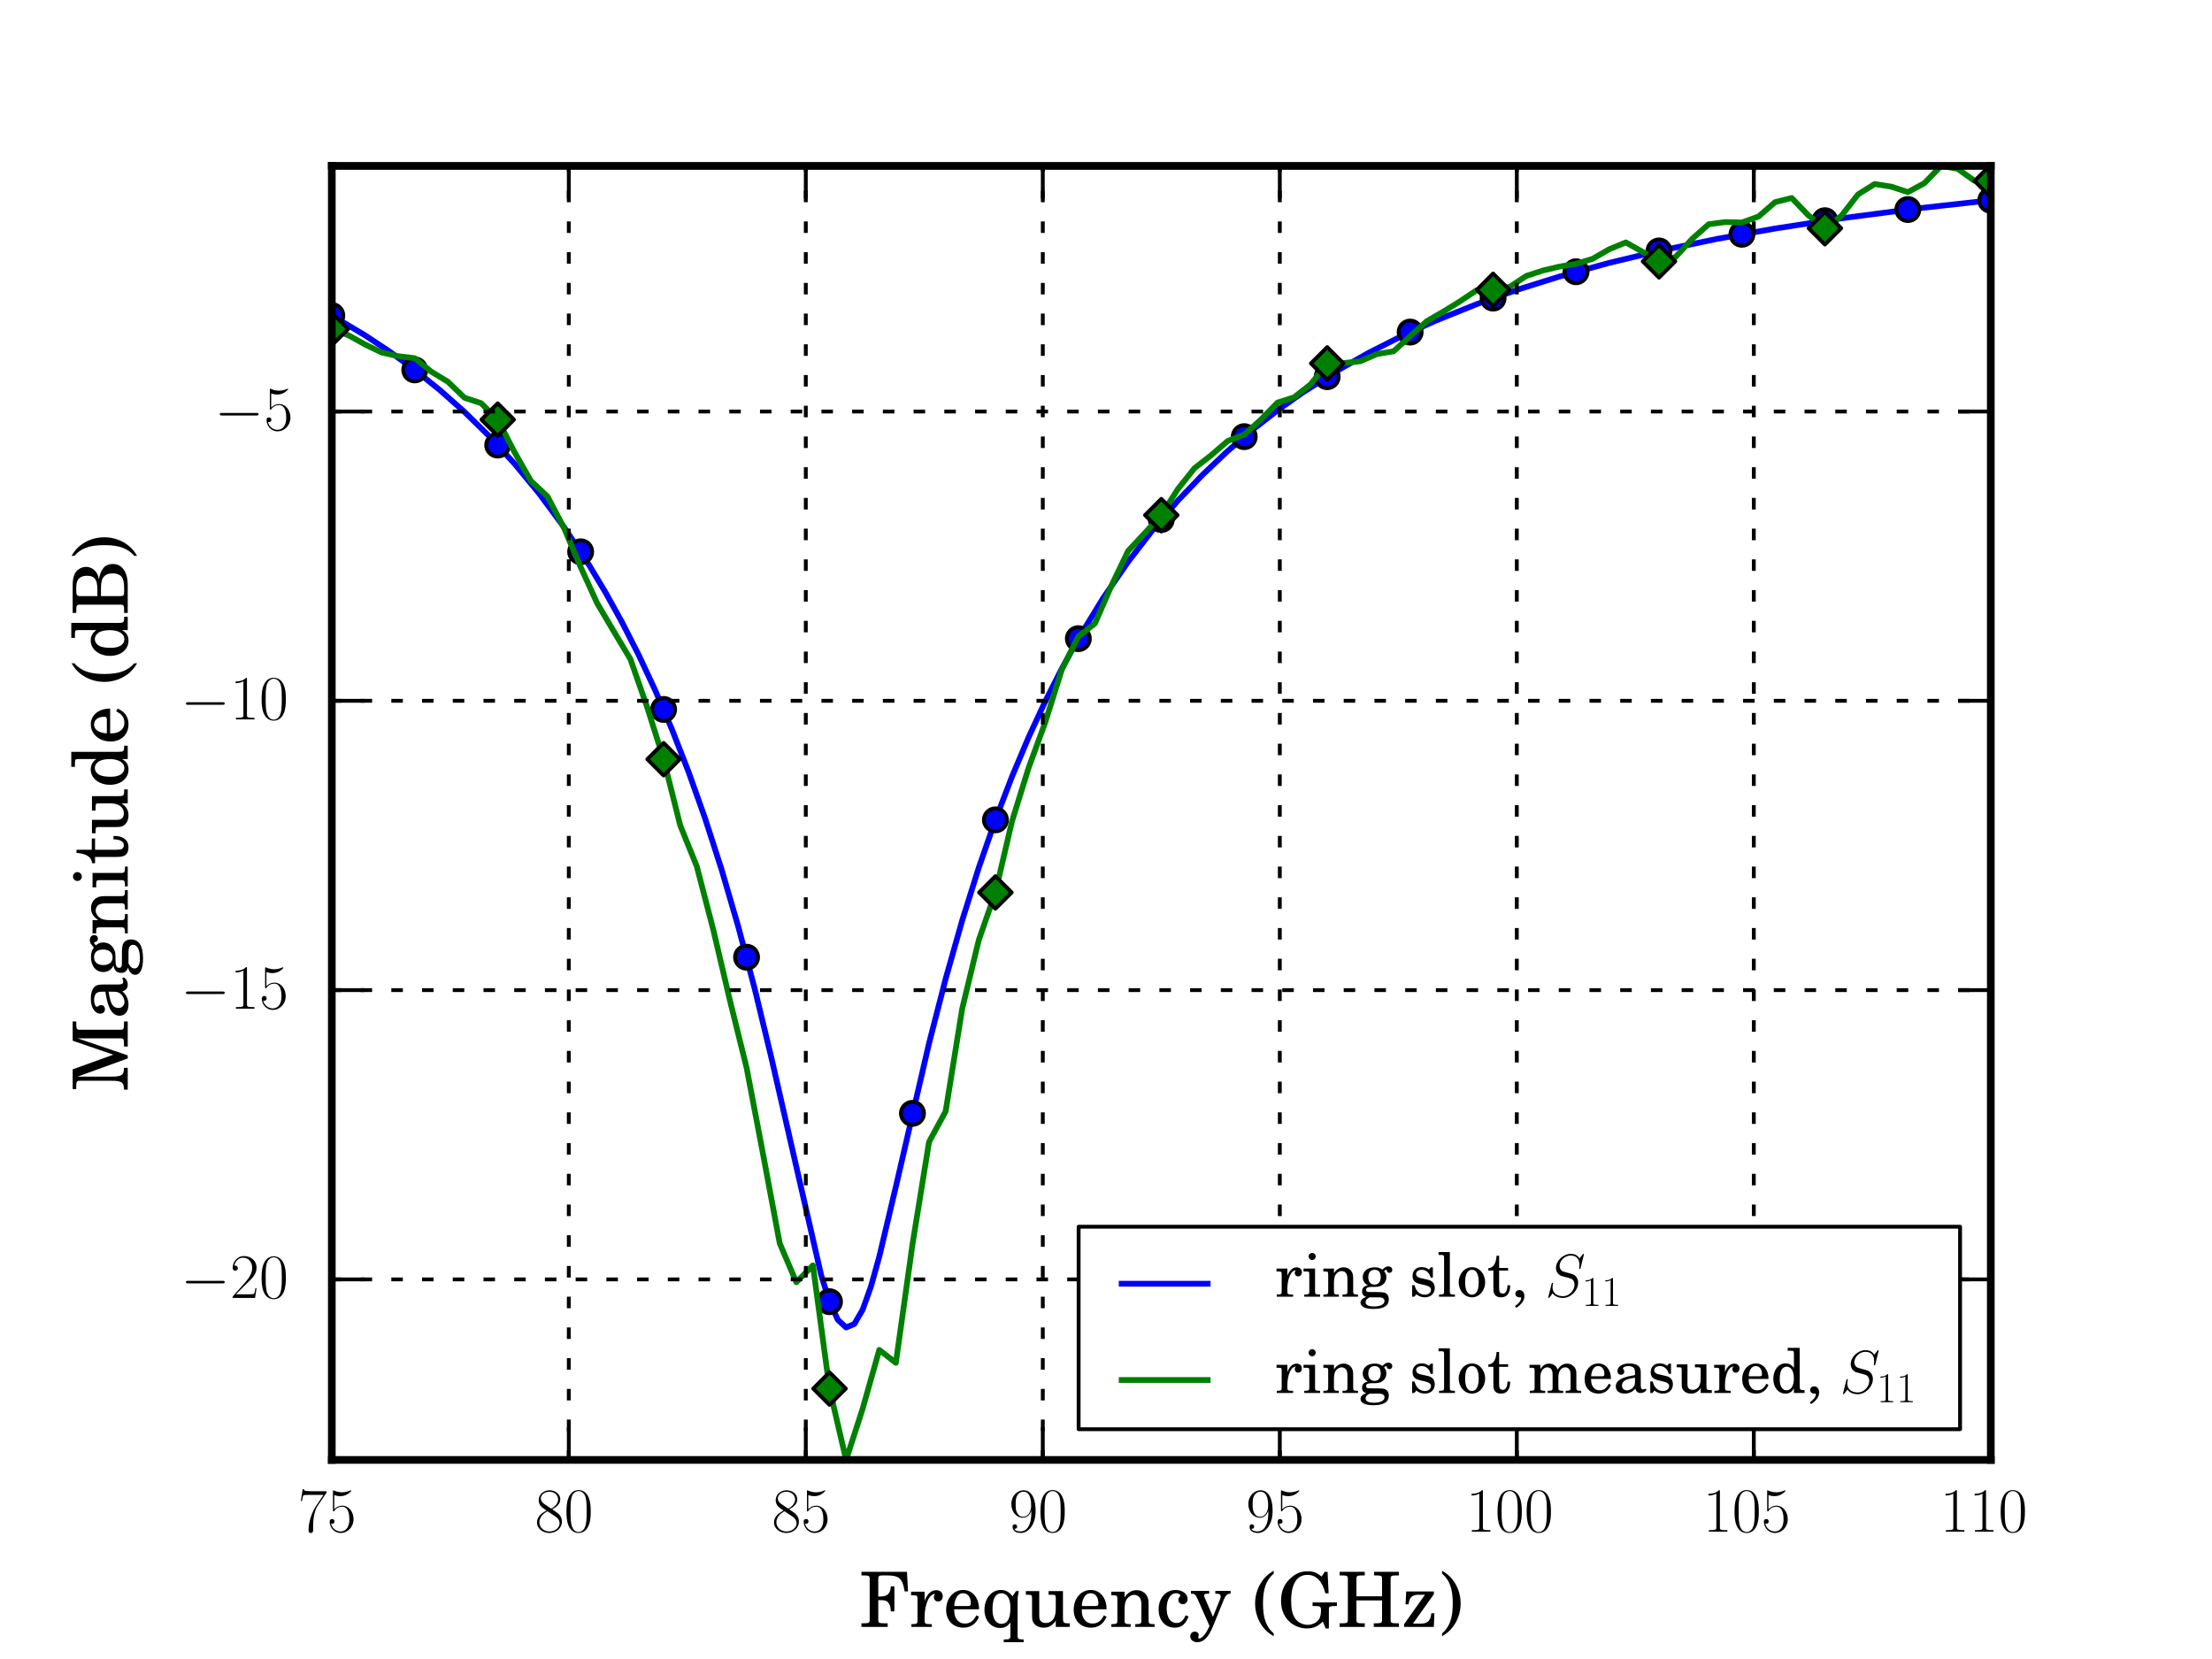<?xml version="1.0" encoding="utf-8" standalone="no"?>
<!DOCTYPE svg PUBLIC "-//W3C//DTD SVG 1.1//EN"
  "http://www.w3.org/Graphics/SVG/1.1/DTD/svg11.dtd">
<!-- Created with matplotlib (http://matplotlib.sourceforge.net/) -->
<svg height="216pt" version="1.1" viewBox="0 0 288 216" width="288pt" xmlns="http://www.w3.org/2000/svg" xmlns:xlink="http://www.w3.org/1999/xlink">
 <defs>
  <style type="text/css">
*{stroke-linecap:square;stroke-linejoin:round;}
  </style>
 </defs>
 <g id="figure_1">
  <g id="patch_1">
   <path d="
M0 216
L288 216
L288 0
L0 0
z
" style="fill:#ffffff;"/>
  </g>
  <g id="axes_1">
   <g id="patch_2">
    <path d="
M43.2 190.08
L259.2 190.08
L259.2 21.6
L43.2 21.6
z
" style="fill:#ffffff;"/>
   </g>
   <g id="line2d_1">
    <path clip-path="url(#p9bda3578ae)" d="
M43.2 41.081
L47.52 43.651
L50.76 45.798
L54 48.16
L57.24 50.762
L60.48 53.634
L63.72 56.813
L66.96 60.339
L70.2 64.261
L73.44 68.638
L76.68 73.539
L78.84 77.14
L81 81.043
L83.16 85.283
L85.32 89.901
L87.48 94.946
L89.64 100.474
L91.8 106.55
L93.96 113.248
L96.12 120.644
L98.28 128.807
L100.44 137.756
L106.92 166.046
L108 169.479
L109.08 171.829
L110.16 172.834
L111.24 172.372
L112.32 170.514
L113.4 167.491
L114.48 163.618
L116.64 154.505
L120.96 135.835
L123.12 127.443
L125.28 119.831
L127.44 112.957
L129.6 106.744
L131.76 101.115
L133.92 96
L136.08 91.336
L138.24 87.068
L140.4 83.152
L143.64 77.852
L146.88 73.145
L150.12 68.945
L153.36 65.179
L156.6 61.79
L159.84 58.729
L163.08 55.956
L166.32 53.436
L169.56 51.141
L173.88 48.386
L178.2 45.935
L182.52 43.746
L186.84 41.785
L192.24 39.609
L197.64 37.695
L203.04 36.004
L209.52 34.224
L216 32.673
L223.56 31.104
L231.12 29.752
L239.76 28.422
L249.48 27.152
L259.2 26.075
L259.2 26.075" style="fill:none;stroke:#0000ff;stroke-width:0.75;"/>
    <defs>
     <path d="
M0 1.5
C0.398 1.5 0.779 1.342 1.061 1.061
C1.342 0.779 1.5 0.398 1.5 0
C1.5 -0.398 1.342 -0.779 1.061 -1.061
C0.779 -1.342 0.398 -1.5 0 -1.5
C-0.398 -1.5 -0.779 -1.342 -1.061 -1.061
C-1.342 -0.779 -1.5 -0.398 -1.5 0
C-1.5 0.398 -1.342 0.779 -1.061 1.061
C-0.779 1.342 -0.398 1.5 0 1.5
z
" id="m68c7a4e686" style="stroke:#000000;stroke-linecap:butt;stroke-width:0.5;"/>
    </defs>
    <g clip-path="url(#p9bda3578ae)">
     <use style="fill:#0000ff;stroke:#000000;stroke-linecap:butt;stroke-width:0.5;" x="43.2" xlink:href="#m68c7a4e686" y="41.082"/>
     <use style="fill:#0000ff;stroke:#000000;stroke-linecap:butt;stroke-width:0.5;" x="54.0" xlink:href="#m68c7a4e686" y="48.16"/>
     <use style="fill:#0000ff;stroke:#000000;stroke-linecap:butt;stroke-width:0.5;" x="64.8" xlink:href="#m68c7a4e686" y="57.947"/>
     <use style="fill:#0000ff;stroke:#000000;stroke-linecap:butt;stroke-width:0.5;" x="75.6" xlink:href="#m68c7a4e686" y="71.842"/>
     <use style="fill:#0000ff;stroke:#000000;stroke-linecap:butt;stroke-width:0.5;" x="86.4" xlink:href="#m68c7a4e686" y="92.367"/>
     <use style="fill:#0000ff;stroke:#000000;stroke-linecap:butt;stroke-width:0.5;" x="97.2" xlink:href="#m68c7a4e686" y="124.627"/>
     <use style="fill:#0000ff;stroke:#000000;stroke-linecap:butt;stroke-width:0.5;" x="108.0" xlink:href="#m68c7a4e686" y="169.479"/>
     <use style="fill:#0000ff;stroke:#000000;stroke-linecap:butt;stroke-width:0.5;" x="118.8" xlink:href="#m68c7a4e686" y="144.957"/>
     <use style="fill:#0000ff;stroke:#000000;stroke-linecap:butt;stroke-width:0.5;" x="129.6" xlink:href="#m68c7a4e686" y="106.744"/>
     <use style="fill:#0000ff;stroke:#000000;stroke-linecap:butt;stroke-width:0.5;" x="140.4" xlink:href="#m68c7a4e686" y="83.152"/>
     <use style="fill:#0000ff;stroke:#000000;stroke-linecap:butt;stroke-width:0.5;" x="151.2" xlink:href="#m68c7a4e686" y="67.644"/>
     <use style="fill:#0000ff;stroke:#000000;stroke-linecap:butt;stroke-width:0.5;" x="162.0" xlink:href="#m68c7a4e686" y="56.851"/>
     <use style="fill:#0000ff;stroke:#000000;stroke-linecap:butt;stroke-width:0.5;" x="172.8" xlink:href="#m68c7a4e686" y="49.044"/>
     <use style="fill:#0000ff;stroke:#000000;stroke-linecap:butt;stroke-width:0.5;" x="183.6" xlink:href="#m68c7a4e686" y="43.236"/>
     <use style="fill:#0000ff;stroke:#000000;stroke-linecap:butt;stroke-width:0.5;" x="194.4" xlink:href="#m68c7a4e686" y="38.814"/>
     <use style="fill:#0000ff;stroke:#000000;stroke-linecap:butt;stroke-width:0.5;" x="205.2" xlink:href="#m68c7a4e686" y="35.382"/>
     <use style="fill:#0000ff;stroke:#000000;stroke-linecap:butt;stroke-width:0.5;" x="216.0" xlink:href="#m68c7a4e686" y="32.673"/>
     <use style="fill:#0000ff;stroke:#000000;stroke-linecap:butt;stroke-width:0.5;" x="226.8" xlink:href="#m68c7a4e686" y="30.501"/>
     <use style="fill:#0000ff;stroke:#000000;stroke-linecap:butt;stroke-width:0.5;" x="237.6" xlink:href="#m68c7a4e686" y="28.735"/>
     <use style="fill:#0000ff;stroke:#000000;stroke-linecap:butt;stroke-width:0.5;" x="248.4" xlink:href="#m68c7a4e686" y="27.283"/>
     <use style="fill:#0000ff;stroke:#000000;stroke-linecap:butt;stroke-width:0.5;" x="259.2" xlink:href="#m68c7a4e686" y="26.075"/>
    </g>
   </g>
   <g id="line2d_2">
    <path clip-path="url(#p9bda3578ae)" d="
M43.2 42.838
L45.36 43.648
L47.52 44.845
L49.68 45.892
L51.84 46.373
L54 46.636
L56.16 48.397
L58.32 49.705
L60.48 51.785
L62.64 52.495
L64.8 54.633
L66.96 58.815
L69.12 62.612
L71.28 64.639
L73.44 68.749
L75.6 73.832
L77.76 78.559
L79.92 82.215
L82.08 85.824
L84.24 92.012
L86.4 98.847
L88.56 107.454
L90.72 112.795
L92.88 121.097
L95.04 130.28
L97.2 138.993
L99.36 150.333
L101.52 161.886
L103.68 166.947
L105.84 164.752
L108 180.791
L110.16 190.08
L112.32 183.399
L114.48 175.754
L116.64 177.44
L118.8 162.046
L120.96 148.678
L123.12 144.699
L125.28 131.32
L127.44 122.384
L129.6 116.196
L131.76 106.935
L133.92 99.988
L136.08 94.072
L138.24 87.205
L140.4 82.867
L142.56 81.179
L144.72 76.224
L146.88 71.731
L149.04 69.421
L151.2 67.07
L153.36 63.671
L155.52 60.961
L157.68 59.285
L159.84 57.419
L162 56.584
L164.16 54.64
L166.32 52.422
L168.48 51.732
L170.64 50.042
L172.8 47.313
L174.96 47.269
L177.12 47.031
L179.28 46.097
L181.44 45.738
L183.6 43.784
L185.76 41.821
L187.92 40.57
L190.08 39.238
L192.24 37.798
L194.4 37.735
L196.56 37.348
L198.72 35.928
L200.88 35.221
L203.04 34.712
L205.2 34.35
L207.36 33.698
L209.52 32.449
L211.68 31.564
L213.84 32.778
L216 34.033
L218.16 33.456
L220.32 31.097
L222.48 29.191
L224.64 28.913
L226.8 28.968
L228.96 28.19
L231.12 26.314
L233.28 25.782
L235.44 28.029
L237.6 29.719
L239.76 28.088
L241.92 25.305
L244.08 23.959
L246.24 24.3
L248.4 25.014
L250.56 23.847
L252.72 21.6
L254.88 21.975
L257.04 23.519
L259.2 23.564" style="fill:none;stroke:#008000;stroke-width:0.75;"/>
    <defs>
     <path d="
M-1.66533e-16 2.121
L2.121 0
L2.77556e-16 -2.121
L-2.121 -4.44089e-16
z
" id="m75e32c92b3" style="stroke:#000000;stroke-linecap:butt;stroke-linejoin:miter;stroke-width:0.5;"/>
    </defs>
    <g clip-path="url(#p9bda3578ae)">
     <use style="fill:#008000;stroke:#000000;stroke-linecap:butt;stroke-linejoin:miter;stroke-width:0.5;" x="43.2" xlink:href="#m75e32c92b3" y="42.838"/>
     <use style="fill:#008000;stroke:#000000;stroke-linecap:butt;stroke-linejoin:miter;stroke-width:0.5;" x="64.8" xlink:href="#m75e32c92b3" y="54.633"/>
     <use style="fill:#008000;stroke:#000000;stroke-linecap:butt;stroke-linejoin:miter;stroke-width:0.5;" x="86.4" xlink:href="#m75e32c92b3" y="98.847"/>
     <use style="fill:#008000;stroke:#000000;stroke-linecap:butt;stroke-linejoin:miter;stroke-width:0.5;" x="108" xlink:href="#m75e32c92b3" y="180.791"/>
     <use style="fill:#008000;stroke:#000000;stroke-linecap:butt;stroke-linejoin:miter;stroke-width:0.5;" x="129.6" xlink:href="#m75e32c92b3" y="116.196"/>
     <use style="fill:#008000;stroke:#000000;stroke-linecap:butt;stroke-linejoin:miter;stroke-width:0.5;" x="151.2" xlink:href="#m75e32c92b3" y="67.07"/>
     <use style="fill:#008000;stroke:#000000;stroke-linecap:butt;stroke-linejoin:miter;stroke-width:0.5;" x="172.8" xlink:href="#m75e32c92b3" y="47.313"/>
     <use style="fill:#008000;stroke:#000000;stroke-linecap:butt;stroke-linejoin:miter;stroke-width:0.5;" x="194.4" xlink:href="#m75e32c92b3" y="37.735"/>
     <use style="fill:#008000;stroke:#000000;stroke-linecap:butt;stroke-linejoin:miter;stroke-width:0.5;" x="216" xlink:href="#m75e32c92b3" y="34.033"/>
     <use style="fill:#008000;stroke:#000000;stroke-linecap:butt;stroke-linejoin:miter;stroke-width:0.5;" x="237.6" xlink:href="#m75e32c92b3" y="29.719"/>
     <use style="fill:#008000;stroke:#000000;stroke-linecap:butt;stroke-linejoin:miter;stroke-width:0.5;" x="259.2" xlink:href="#m75e32c92b3" y="23.564"/>
    </g>
   </g>
   <g id="matplotlib.axis_1">
    <g id="xtick_1">
     <g id="line2d_3">
      <path clip-path="url(#p9bda3578ae)" d="
M43.2 190.08
L43.2 21.6" style="fill:none;stroke:#000000;stroke-dasharray:1,3;stroke-dashoffset:0.0;stroke-linecap:butt;stroke-width:0.5;"/>
     </g>
     <g id="line2d_4">
      <defs>
       <path d="
M0 0
L0 -4" id="m0012dd4eef" style="stroke:#000000;stroke-linecap:butt;stroke-width:0.5;"/>
      </defs>
      <g>
       <use style="stroke:#000000;stroke-linecap:butt;stroke-width:0.5;" x="43.2" xlink:href="#m0012dd4eef" y="190.08"/>
      </g>
     </g>
     <g id="line2d_5">
      <defs>
       <path d="
M0 0
L0 4" id="m476344969c" style="stroke:#000000;stroke-linecap:butt;stroke-width:0.5;"/>
      </defs>
      <g>
       <use style="stroke:#000000;stroke-linecap:butt;stroke-width:0.5;" x="43.2" xlink:href="#m476344969c" y="21.6"/>
      </g>
     </g>
     <g id="text_1">
      <!-- $75$ -->
      <defs>
       <path d="
M11.406 57.688
C12.406 57.281 16.5 56 20.703 56
C30 56 35.094 61.016 38 63.922
C38 64.734 38 65.25 37.406 65.25
C37.297 65.25 37.094 65.25 36.297 64.828
C32.797 63.312 28.703 62.078 23.703 62.078
C20.703 62.078 16.203 62.5 11.297 64.734
C10.203 65.25 10 65.25 9.906 65.25
C9.406 65.25 9.297 65.141 9.297 63.156
L9.297 34.281
C9.297 32.5 9.297 32 10.297 32
C10.797 32 11 32.203 11.5 32.906
C14.703 37.484 19.094 39.406 24.094 39.406
C27.594 39.406 35.094 37.219 35.094 20.141
C35.094 16.953 35.094 11.172 32.094 6.578
C29.594 2.484 25.703 0.391 21.406 0.391
C14.797 0.391 8.094 5 6.297 12.719
C6.703 12.609 7.5 12.422 7.906 12.422
C9.203 12.422 11.703 13.125 11.703 16.219
C11.703 18.906 9.797 20 7.906 20
C5.594 20 4.094 18.594 4.094 15.797
C4.094 7.094 11 -2 21.594 -2
C31.906 -2 41.703 6.875 41.703 19.75
C41.703 31.719 33.906 41 24.203 41
C19.094 41 14.797 39.094 11.406 35.453
z
" id="CMR17-53"/>
       <path d="
M45.094 61.578
L45.094 63.766
L21.594 63.766
C9.906 63.766 9.703 65.078 9.297 67
L7.5 67
L4.594 48.344
L6.406 48.344
C6.703 50.234 7.406 55.312 8.594 57.203
C9.203 58 16.594 58 18.297 58
L40.297 58
L29.203 41.578
C21.797 30.531 16.703 15.609 16.703 2.578
C16.703 1.391 16.703 -2 20.297 -2
C23.906 -2 23.906 1.391 23.906 2.672
L23.906 7.266
C23.906 23.562 26.703 34.312 31.297 41.188
z
" id="CMR17-55"/>
      </defs>
      <g transform="translate(38.791 199.428)scale(0.083 -0.083)">
       <use transform="scale(0.996)" xlink:href="#CMR17-55"/>
       <use transform="translate(45.69 0.0)scale(0.996)" xlink:href="#CMR17-53"/>
      </g>
     </g>
    </g>
    <g id="xtick_2">
     <g id="line2d_6">
      <path clip-path="url(#p9bda3578ae)" d="
M74.057 190.08
L74.057 21.6" style="fill:none;stroke:#000000;stroke-dasharray:1,3;stroke-dashoffset:0.0;stroke-linecap:butt;stroke-width:0.5;"/>
     </g>
     <g id="line2d_7">
      <g>
       <use style="stroke:#000000;stroke-linecap:butt;stroke-width:0.5;" x="74.057" xlink:href="#m0012dd4eef" y="190.08"/>
      </g>
     </g>
     <g id="line2d_8">
      <g>
       <use style="stroke:#000000;stroke-linecap:butt;stroke-width:0.5;" x="74.057" xlink:href="#m476344969c" y="21.6"/>
      </g>
     </g>
     <g id="text_2">
      <!-- $80$ -->
      <defs>
       <path d="
M42 31.641
C42 37.75 41.906 48.125 37.703 56.109
C34 63.109 28.094 65.594 22.906 65.594
C18.094 65.594 12 63.406 8.203 56.203
C4.203 48.719 3.797 39.438 3.797 31.641
C3.797 25.953 3.906 17.281 7 9.672
C11.297 -0.609 19 -2 22.906 -2
C27.5 -2 34.5 -0.109 38.594 9.375
C41.594 16.281 42 24.359 42 31.641
M22.906 -0.406
C16.5 -0.406 12.703 5.078 11.297 12.688
C10.203 18.562 10.203 27.156 10.203 32.75
C10.203 40.438 10.203 46.828 11.5 52.922
C13.406 61.391 19 64 22.906 64
C27 64 32.297 61.297 34.203 53.125
C35.5 47.438 35.594 40.734 35.594 32.75
C35.594 26.25 35.594 18.266 34.406 12.375
C32.297 1.484 26.406 -0.406 22.906 -0.406" id="CMR17-48"/>
       <path d="
M27.203 35.375
C33.5 38.562 39.906 43.328 39.906 50.984
C39.906 60.031 31.094 65.297 23 65.297
C13.906 65.297 5.906 58.734 5.906 49.688
C5.906 47.203 6.5 42.922 10.406 39.141
C11.406 38.156 15.594 35.172 18.297 33.281
C13.797 30.984 3.297 25.531 3.297 14.594
C3.297 4.359 13.094 -2 22.797 -2
C33.5 -2 42.5 5.656 42.5 15.797
C42.5 24.844 36.406 29.031 32.406 31.703
z

M14.094 44.125
C13.297 44.625 9.297 47.703 9.297 52.375
C9.297 58.438 15.594 63 22.797 63
C30.703 63 36.5 57.453 36.5 50.984
C36.5 41.734 26.094 36.469 25.594 36.469
C25.5 36.469 25.406 36.469 24.594 37.078
z

M32.5 23.734
C34 22.641 38.797 19.375 38.797 13.297
C38.797 5.953 31.406 0.391 23 0.391
C13.906 0.391 7 6.844 7 14.688
C7 22.547 13.094 29.094 20 32.188
z
" id="CMR17-56"/>
      </defs>
      <g transform="translate(69.648 199.428)scale(0.083 -0.083)">
       <use transform="scale(0.996)" xlink:href="#CMR17-56"/>
       <use transform="translate(45.69 0.0)scale(0.996)" xlink:href="#CMR17-48"/>
      </g>
     </g>
    </g>
    <g id="xtick_3">
     <g id="line2d_9">
      <path clip-path="url(#p9bda3578ae)" d="
M104.914 190.08
L104.914 21.6" style="fill:none;stroke:#000000;stroke-dasharray:1,3;stroke-dashoffset:0.0;stroke-linecap:butt;stroke-width:0.5;"/>
     </g>
     <g id="line2d_10">
      <g>
       <use style="stroke:#000000;stroke-linecap:butt;stroke-width:0.5;" x="104.914" xlink:href="#m0012dd4eef" y="190.08"/>
      </g>
     </g>
     <g id="line2d_11">
      <g>
       <use style="stroke:#000000;stroke-linecap:butt;stroke-width:0.5;" x="104.914" xlink:href="#m476344969c" y="21.6"/>
      </g>
     </g>
     <g id="text_3">
      <!-- $85$ -->
      <g transform="translate(100.505 199.428)scale(0.083 -0.083)">
       <use transform="scale(0.996)" xlink:href="#CMR17-56"/>
       <use transform="translate(45.69 0.0)scale(0.996)" xlink:href="#CMR17-53"/>
      </g>
     </g>
    </g>
    <g id="xtick_4">
     <g id="line2d_12">
      <path clip-path="url(#p9bda3578ae)" d="
M135.771 190.08
L135.771 21.6" style="fill:none;stroke:#000000;stroke-dasharray:1,3;stroke-dashoffset:0.0;stroke-linecap:butt;stroke-width:0.5;"/>
     </g>
     <g id="line2d_13">
      <g>
       <use style="stroke:#000000;stroke-linecap:butt;stroke-width:0.5;" x="135.771" xlink:href="#m0012dd4eef" y="190.08"/>
      </g>
     </g>
     <g id="line2d_14">
      <g>
       <use style="stroke:#000000;stroke-linecap:butt;stroke-width:0.5;" x="135.771" xlink:href="#m476344969c" y="21.6"/>
      </g>
     </g>
     <g id="text_4">
      <!-- $90$ -->
      <defs>
       <path d="
M35.203 29.125
C35.203 7.25 26.094 0.484 18.594 0.484
C16.297 0.484 10.703 0.484 8.406 4.594
C11 4.188 12.906 5.578 12.906 8.094
C12.906 10.812 10.703 11.703 9.297 11.703
C8.406 11.703 5.703 11.297 5.703 7.906
C5.703 1.109 11.594 -2 18.797 -2
C30.297 -2 42 10.531 42 32.391
C42 59.641 30.797 65.297 23.203 65.297
C13.297 65.297 3.797 56.688 3.797 43.406
C3.797 31.109 11.906 22 22.094 22
C30.5 22 34.203 29.734 35.203 33
z

M22.297 23.594
C19.594 23.594 15.797 24.094 12.703 30.031
C10.594 33.891 10.594 38.453 10.594 43.297
C10.594 49.156 10.594 53.203 13.406 57.562
C14.797 59.641 17.406 63 23.203 63
C35 63 35 45.078 35 41.125
C35 34.094 31.797 23.594 22.297 23.594" id="CMR17-57"/>
      </defs>
      <g transform="translate(131.363 199.428)scale(0.083 -0.083)">
       <use transform="scale(0.996)" xlink:href="#CMR17-57"/>
       <use transform="translate(45.69 0.0)scale(0.996)" xlink:href="#CMR17-48"/>
      </g>
     </g>
    </g>
    <g id="xtick_5">
     <g id="line2d_15">
      <path clip-path="url(#p9bda3578ae)" d="
M166.629 190.08
L166.629 21.6" style="fill:none;stroke:#000000;stroke-dasharray:1,3;stroke-dashoffset:0.0;stroke-linecap:butt;stroke-width:0.5;"/>
     </g>
     <g id="line2d_16">
      <g>
       <use style="stroke:#000000;stroke-linecap:butt;stroke-width:0.5;" x="166.629" xlink:href="#m0012dd4eef" y="190.08"/>
      </g>
     </g>
     <g id="line2d_17">
      <g>
       <use style="stroke:#000000;stroke-linecap:butt;stroke-width:0.5;" x="166.629" xlink:href="#m476344969c" y="21.6"/>
      </g>
     </g>
     <g id="text_5">
      <!-- $95$ -->
      <g transform="translate(162.22 199.428)scale(0.083 -0.083)">
       <use transform="scale(0.996)" xlink:href="#CMR17-57"/>
       <use transform="translate(45.69 0.0)scale(0.996)" xlink:href="#CMR17-53"/>
      </g>
     </g>
    </g>
    <g id="xtick_6">
     <g id="line2d_18">
      <path clip-path="url(#p9bda3578ae)" d="
M197.486 190.08
L197.486 21.6" style="fill:none;stroke:#000000;stroke-dasharray:1,3;stroke-dashoffset:0.0;stroke-linecap:butt;stroke-width:0.5;"/>
     </g>
     <g id="line2d_19">
      <g>
       <use style="stroke:#000000;stroke-linecap:butt;stroke-width:0.5;" x="197.486" xlink:href="#m0012dd4eef" y="190.08"/>
      </g>
     </g>
     <g id="line2d_20">
      <g>
       <use style="stroke:#000000;stroke-linecap:butt;stroke-width:0.5;" x="197.486" xlink:href="#m476344969c" y="21.6"/>
      </g>
     </g>
     <g id="text_6">
      <!-- $100$ -->
      <defs>
       <path d="
M26.594 63.312
C26.594 65.406 26.5 65.5 25.094 65.5
C21.203 61.188 15.297 59.797 9.703 59.797
C9.406 59.797 8.906 59.797 8.797 59.5
C8.703 59.297 8.703 59.094 8.703 57
C11.797 57 17 57.594 21 59.984
L21 7.203
C21 3.688 20.797 2.5 12.203 2.5
L9.203 2.5
L9.203 0
C14 0 19 0 23.797 0
C28.594 0 33.594 0 38.406 0
L38.406 2.5
L35.406 2.5
C26.797 2.5 26.594 3.594 26.594 7.156
z
" id="CMR17-49"/>
      </defs>
      <g transform="translate(190.872 199.428)scale(0.083 -0.083)">
       <use transform="scale(0.996)" xlink:href="#CMR17-49"/>
       <use transform="translate(45.69 0.0)scale(0.996)" xlink:href="#CMR17-48"/>
       <use transform="translate(91.381 0.0)scale(0.996)" xlink:href="#CMR17-48"/>
      </g>
     </g>
    </g>
    <g id="xtick_7">
     <g id="line2d_21">
      <path clip-path="url(#p9bda3578ae)" d="
M228.343 190.08
L228.343 21.6" style="fill:none;stroke:#000000;stroke-dasharray:1,3;stroke-dashoffset:0.0;stroke-linecap:butt;stroke-width:0.5;"/>
     </g>
     <g id="line2d_22">
      <g>
       <use style="stroke:#000000;stroke-linecap:butt;stroke-width:0.5;" x="228.343" xlink:href="#m0012dd4eef" y="190.08"/>
      </g>
     </g>
     <g id="line2d_23">
      <g>
       <use style="stroke:#000000;stroke-linecap:butt;stroke-width:0.5;" x="228.343" xlink:href="#m476344969c" y="21.6"/>
      </g>
     </g>
     <g id="text_7">
      <!-- $105$ -->
      <g transform="translate(221.73 199.428)scale(0.083 -0.083)">
       <use transform="scale(0.996)" xlink:href="#CMR17-49"/>
       <use transform="translate(45.69 0.0)scale(0.996)" xlink:href="#CMR17-48"/>
       <use transform="translate(91.381 0.0)scale(0.996)" xlink:href="#CMR17-53"/>
      </g>
     </g>
    </g>
    <g id="xtick_8">
     <g id="line2d_24">
      <path clip-path="url(#p9bda3578ae)" d="
M259.2 190.08
L259.2 21.6" style="fill:none;stroke:#000000;stroke-dasharray:1,3;stroke-dashoffset:0.0;stroke-linecap:butt;stroke-width:0.5;"/>
     </g>
     <g id="line2d_25">
      <g>
       <use style="stroke:#000000;stroke-linecap:butt;stroke-width:0.5;" x="259.2" xlink:href="#m0012dd4eef" y="190.08"/>
      </g>
     </g>
     <g id="line2d_26">
      <g>
       <use style="stroke:#000000;stroke-linecap:butt;stroke-width:0.5;" x="259.2" xlink:href="#m476344969c" y="21.6"/>
      </g>
     </g>
     <g id="text_8">
      <!-- $110$ -->
      <g transform="translate(252.587 199.428)scale(0.083 -0.083)">
       <use transform="scale(0.996)" xlink:href="#CMR17-49"/>
       <use transform="translate(45.69 0.0)scale(0.996)" xlink:href="#CMR17-49"/>
       <use transform="translate(91.381 0.0)scale(0.996)" xlink:href="#CMR17-48"/>
      </g>
     </g>
    </g>
    <g id="text_9">
     <!-- Frequency (GHz) -->
     <defs>
      <path d="
M46.5 23
C46.594 37.812 38.094 48.281 25.906 48.281
C13.094 48.281 3.5 37.25 3.5 22.344
C3.5 8.438 12.594 -1 26.094 -1
C35.594 -1 42.406 3.688 46.5 13.188
L43 15.094
C38.906 7.391 34.703 4.391 28 4.391
C22.906 4.391 19.203 6.594 16.594 11
C14.797 14 14 17.5 14.094 23
z

M14.203 27.297
C14.203 30.344 14.594 32.5 15.594 35.25
C17.703 41.141 20.906 44 25.703 44
C31.797 44 35.797 38.781 35.797 30.922
C35.797 28.078 34.906 27.297 31.703 27.297
z
" id="Century_Schoolbook_L_Roman-101"/>
      <path d="
M41.203 0
L59.406 0
L59.406 4.703
L56.906 4.703
C51.406 4.703 50.594 5.594 50.594 11.953
L50.594 46.781
L31.797 46.781
L31.797 42
L36.906 42
C40.594 42 41.203 41.297 41.203 36.953
L41.203 24.562
C41.203 18.812 40.594 15.484 39.094 12.156
C37 7.719 33 5.094 28.094 5.094
C25 5.094 22.406 6.188 21.094 8.172
C19.797 10.047 19.594 11.047 19.594 16.5
L19.594 46.781
L2.094 46.781
L2.094 42
L5.906 42
C9.594 42 10.203 41.297 10.203 36.953
L10.203 15.219
C10.203 10.078 10.594 7.766 12.094 5.453
C14.797 1.312 19.594 -1 25.594 -1
C32.203 -1 36.797 1.719 41.203 8.125
z
" id="Century_Schoolbook_L_Roman-117"/>
      <path d="
M62.406 72
L2.906 72
L2.906 67.312
L4.703 67.312
C12.797 67.312 13.703 66.812 13.703 62.609
L13.703 59.719
L13.703 12.281
L13.703 9.375
C13.703 5.188 12.797 4.688 4.703 4.688
L2.906 4.688
L2.906 0
L37.203 0
L37.203 4.688
L33.906 4.688
C25.797 4.688 24.906 5.188 24.906 9.391
L24.906 12.297
L24.906 35
L26.906 35
C33.094 35 35.5 34.375 37.594 32.234
C40.094 29.578 41.094 26.297 41.297 20.266
L46 20.266
L46 53
L41.297 53
C40.797 43.469 36.797 39.688 27.297 39.688
L24.906 39.688
L24.906 62.328
C24.906 66.609 25.797 67.312 31.203 67.312
L35.797 67.312
C52.297 67.312 56.594 63.5 59.406 46.391
L63.797 46.391
z
" id="Century_Schoolbook_L_Roman-70"/>
      <path d="
M65 72
L61.203 72
L57.297 65.812
C50.797 71 46.406 72.703 39.094 72.703
C31.203 72.703 25 70.516 18.703 65.438
C8.797 57.5 4.203 47.469 4.203 34.062
C4.203 23.922 7.203 15.484 13 9.031
C19.203 2.078 28.406 -2 38 -2
C46.406 -2 52.297 0.578 58.797 7.016
L62.5 -2
L66.703 -2
L66.703 19.797
C66.703 25.141 66.703 25.234 67.297 25.938
C68.203 26.922 70.297 27.312 75.703 27.312
L77.203 27.312
L77.203 32
L45.406 32
L45.406 27.312
L47.297 27.312
C55.703 27.312 56.406 26.812 56.406 21.406
C56.406 17.172 55.594 13.234 54.406 10.875
C51.906 6.047 45.5 2.688 39 2.688
C32.594 2.688 26.094 5.969 22.703 10.938
C19 16.391 17.406 23.438 17.406 34.062
C17.406 56.188 24.797 68 38.703 68
C50.094 68 58 59.859 62.094 43.969
L66.406 43.969
z
" id="Century_Schoolbook_L_Roman-71"/>
      <path d="
M44.906 46.797
L40.203 39.984
C36.203 45.594 31.297 48.281 25 48.281
C12.797 48.281 3.594 37.172 3.594 22.344
C3.594 8.625 12.203 -1.391 23.906 -1.391
C30.094 -1.391 33.5 0.406 37.5 5.906
L37.5 -7.75
L37.5 -11.719
C37.5 -15.719 36.406 -16.406 29.906 -16.406
L28.797 -16.406
L28.797 -20
L54.797 -20
L54.797 -16.406
L54.406 -16.406
C48 -16.406 46.906 -15.719 46.906 -11.703
L46.906 -7.719
L46.906 31.078
C47 36.781 47 37.172 47 38.281
C47.203 40.172 47.5 41.578 48.594 46.797
z

M25.906 44
C29.906 44 33.5 41.391 35.406 37.172
C36.906 33.875 37.5 30.266 37.5 24.562
C37.5 10.812 33.594 4 25.797 4
C18.406 4 14.094 10.922 14.094 22.938
C14.094 36.984 18 44 25.906 44" id="Century_Schoolbook_L_Roman-113"/>
      <path d="
M20 46
L2.703 46
L2.703 41.219
L6.297 41.219
C10 41.219 10.594 40.516 10.594 36.203
L10.594 12.297
L10.594 8.297
C10.594 4.297 9.5 3.594 3.094 3.594
L2.703 3.594
L2.703 0
L28 0
L28 3.594
L27.594 3.594
C21.094 3.594 20 4.297 20 8.281
L20 12.281
L20 22.656
C20 27.547 20.703 32.031 21.797 34.328
C23.906 38.828 28.406 41.922 32.703 41.922
C35.297 41.922 38.297 40.422 39.797 38.422
C41.297 36.328 42 33.234 42 28.438
L42 12.281
L42 8.281
C42 4.297 40.906 3.594 34.406 3.594
L34 3.594
L34 0
L59.297 0
L59.297 3.594
L58.906 3.594
C52.5 3.594 51.406 4.297 51.406 8.281
L51.406 12.281
L51.406 27.953
C51.406 35.125 51.094 36.922 49.297 40.328
C46.797 45.109 41.703 48 35.797 48
C29.406 48 24.406 45.047 20 38.516
z
" id="Century_Schoolbook_L_Roman-110"/>
      <path d="
M58.406 34.609
L58.406 12.281
L58.406 9.375
C58.406 5.188 57.5 4.688 49.406 4.688
L47.594 4.688
L47.594 0
L80.406 0
L80.406 4.688
L78.594 4.688
C70.5 4.688 69.594 5.188 69.594 9.375
L69.594 12.281
L69.594 59.719
L69.594 62.609
C69.594 66.812 70.5 67.312 78.594 67.312
L80.406 67.312
L80.406 72
L48 72
L48 67.312
L49.406 67.312
C57.5 67.312 58.406 66.812 58.406 62.625
L58.406 59.734
L58.406 40
L24.906 40
L24.906 59.734
L24.906 62.625
C24.906 66.812 25.797 67.312 33.906 67.312
L35.797 67.312
L35.797 72
L2.906 72
L2.906 67.312
L4.703 67.312
C12.797 67.312 13.703 66.812 13.703 62.609
L13.703 59.719
L13.703 12.281
L13.703 9.375
C13.703 5.188 12.797 4.688 4.703 4.688
L2.906 4.688
L2.906 0
L35.797 0
L35.797 4.688
L33.906 4.688
C25.797 4.688 24.906 5.188 24.906 9.375
L24.906 12.281
L24.906 34.609
z
" id="Century_Schoolbook_L_Roman-72"/>
      <path d="
M19.797 46
L2.094 46
L2.094 41.219
L6.203 41.219
C9.906 41.219 10.5 40.516 10.5 36.203
L10.5 12.297
L10.5 8.297
C10.5 4.297 9.406 3.594 2.906 3.594
L2.5 3.594
L2.5 0
L29.203 0
L29.203 3.594
L27.297 3.594
C20.906 3.594 19.797 4.297 19.797 8.297
L19.797 12.297
L19.797 13.297
C19.797 20.812 21.203 28.406 23.703 34.109
C26.094 39.703 29.5 42.812 33.703 43.312
C32.297 41.703 31.906 40.688 31.906 38.766
C31.906 35.547 34.203 33.234 37.406 33.234
C41 33.234 43.5 35.938 43.5 40.016
C43.5 44.812 40.094 48 34.797 48
C28.5 48 23 42.922 19.797 34.141
z
" id="Century_Schoolbook_L_Roman-114"/>
      <path d="
M42.797 46.297
L6.703 46.297
L5.797 29.5
L9.797 29.5
C10.703 38.422 14.297 42 22.5 42
L31.203 42
L3.906 3.594
L3.906 0
L42.797 0
L43.5 17.781
L39.5 17.781
C38.5 7.969 34.703 4.297 25.703 4.297
L15.5 4.297
L42.797 42.703
z
" id="Century_Schoolbook_L_Roman-122"/>
      <path d="
M30 13.203
L19 38.812
C18.594 39.703 18.406 40.406 18.406 40.906
C18.406 42.703 19.594 43.406 23 43.406
L25.094 43.406
L25.094 47
L1.297 47
L1.297 43.406
L2.406 43.406
C5.594 43.406 7.406 42 9.203 38.016
L25.5 1.234
L23.797 -2.266
C20.203 -9.828 15.5 -15.109 12.297 -15.109
C11.406 -15.109 10.703 -14.703 10.703 -14.109
C10.703 -13.906 10.797 -13.609 10.906 -13.203
C11.203 -12.312 11.406 -11.422 11.406 -10.625
C11.406 -8.031 9.203 -6.141 6.297 -6.141
C2.797 -6.141 0.297 -8.734 0.297 -12.328
C0.297 -16.703 4.203 -20 9.406 -20
C14.703 -20 19.203 -17.406 23.203 -12.031
C26.297 -7.844 28.297 -3.844 32.703 7.219
L44.094 35.328
C46.594 41.406 48.703 43.406 52.5 43.406
L53.094 43.406
L53.094 47
L33.094 47
L33.094 43.406
L34.703 43.406
C38.5 43.406 40.094 42.297 40.094 39.703
C40.094 38.703 39.797 37.422 39.094 35.734
z
" id="Century_Schoolbook_L_Roman-121"/>
      <path d="
M27.906 73.453
C21.906 69.766 18.703 67.172 15.297 63.172
C7.703 54.188 3.594 42.719 3.594 30.641
C3.594 19.266 7.203 8.578 13.906 -0.297
C17.703 -5.094 21.094 -8.078 27.906 -12.281
L27.906 -8.578
C17.906 0.203 13.906 11.484 13.906 30.641
C13.906 49.797 17.906 60.984 27.906 69.766
z
" id="Century_Schoolbook_L_Roman-40"/>
      <path d="
M5.406 -12.281
C11.406 -8.578 14.594 -5.984 18 -1.891
C25.594 6.984 29.703 18.562 29.703 30.641
C29.703 42.016 26.094 52.703 19.406 61.484
C15.594 66.375 12.203 69.359 5.406 73.453
L5.406 69.766
C15.406 60.984 19.406 49.797 19.406 30.641
C19.406 11.375 15.406 0.203 5.406 -8.578
z
" id="Century_Schoolbook_L_Roman-41"/>
      <path d="
M38.703 15.109
C35.5 7.969 32.094 5.094 26.906 5.094
C18.906 5.094 13.906 12.328 13.906 23.938
C13.906 35.953 18.797 44 26.203 44
C29.203 44 31.797 42.594 31.797 41.016
C31.797 40.719 31.594 40.422 31.203 39.812
C29.594 37.938 29.203 36.938 29.203 35.266
C29.203 31.984 31.703 29.703 35.203 29.703
C38.703 29.703 41.297 32.484 41.297 36.453
C41.297 43.109 34.594 48.281 25.703 48.281
C12.703 48.281 3.406 37.656 3.406 22.844
C3.406 8.734 11.906 -1 24.297 -1
C33.203 -1 38.297 3.078 42.594 13.625
z
" id="Century_Schoolbook_L_Roman-99"/>
     </defs>
     <g transform="translate(111.868 213.713)scale(0.1 -0.1)">
      <use transform="translate(0.0 18.929)scale(0.996)" xlink:href="#Century_Schoolbook_L_Roman-70"/>
      <use transform="translate(65.454 18.929)scale(0.996)" xlink:href="#Century_Schoolbook_L_Roman-114"/>
      <use transform="translate(109.688 18.929)scale(0.996)" xlink:href="#Century_Schoolbook_L_Roman-101"/>
      <use transform="translate(159.501 18.929)scale(0.996)" xlink:href="#Century_Schoolbook_L_Roman-113"/>
      <use transform="translate(214.892 18.929)scale(0.996)" xlink:href="#Century_Schoolbook_L_Roman-117"/>
      <use transform="translate(275.764 18.929)scale(0.996)" xlink:href="#Century_Schoolbook_L_Roman-101"/>
      <use transform="translate(325.577 18.929)scale(0.996)" xlink:href="#Century_Schoolbook_L_Roman-110"/>
      <use transform="translate(386.449 18.929)scale(0.996)" xlink:href="#Century_Schoolbook_L_Roman-99"/>
      <use transform="translate(430.682 18.929)scale(0.996)" xlink:href="#Century_Schoolbook_L_Roman-121"/>
      <use transform="translate(511.877 18.929)scale(0.996)" xlink:href="#Century_Schoolbook_L_Roman-40"/>
      <use transform="translate(545.052 18.929)scale(0.996)" xlink:href="#Century_Schoolbook_L_Roman-71"/>
      <use transform="translate(622.561 18.929)scale(0.996)" xlink:href="#Century_Schoolbook_L_Roman-72"/>
      <use transform="translate(705.549 18.929)scale(0.996)" xlink:href="#Century_Schoolbook_L_Roman-122"/>
      <use transform="translate(753.469 18.929)scale(0.996)" xlink:href="#Century_Schoolbook_L_Roman-41"/>
     </g>
    </g>
   </g>
   <g id="matplotlib.axis_2">
    <g id="ytick_1">
     <g id="line2d_27">
      <path clip-path="url(#p9bda3578ae)" d="
M43.2 166.575
L259.2 166.575" style="fill:none;stroke:#000000;stroke-dasharray:1,3;stroke-dashoffset:0.0;stroke-linecap:butt;stroke-width:0.5;"/>
     </g>
     <g id="line2d_28">
      <defs>
       <path d="
M0 0
L4 0" id="me8a85f7bf6" style="stroke:#000000;stroke-linecap:butt;stroke-width:0.5;"/>
      </defs>
      <g>
       <use style="stroke:#000000;stroke-linecap:butt;stroke-width:0.5;" x="43.2" xlink:href="#me8a85f7bf6" y="166.575"/>
      </g>
     </g>
     <g id="line2d_29">
      <defs>
       <path d="
M0 0
L-4 0" id="m1a32005dea" style="stroke:#000000;stroke-linecap:butt;stroke-width:0.5;"/>
      </defs>
      <g>
       <use style="stroke:#000000;stroke-linecap:butt;stroke-width:0.5;" x="259.2" xlink:href="#m1a32005dea" y="166.575"/>
      </g>
     </g>
     <g id="text_10">
      <!-- $-20$ -->
      <defs>
       <path d="
M65.906 23
C67.594 23 69.406 23 69.406 25
C69.406 27 67.594 27 65.906 27
L11.797 27
C10.094 27 8.297 27 8.297 25
C8.297 23 10.094 23 11.797 23
z
" id="CMSY10-0"/>
       <path d="
M41.703 15.453
L39.906 15.453
C38.906 8.375 38.094 7.172 37.703 6.562
C37.203 5.766 30 5.766 28.594 5.766
L9.406 5.766
C13 9.672 20 16.75 28.5 24.953
C34.594 30.734 41.703 37.531 41.703 47.422
C41.703 59.219 32.297 66 21.797 66
C10.797 66 4.094 56.312 4.094 47.344
C4.094 43.438 7 42.938 8.203 42.938
C9.203 42.938 12.203 43.547 12.203 47.031
C12.203 50.109 9.594 51 8.203 51
C7.594 51 7 50.906 6.594 50.703
C8.5 59.219 14.297 63.406 20.406 63.406
C29.094 63.406 34.797 56.516 34.797 47.422
C34.797 38.734 29.703 31.25 24 24.75
L4.094 2.281
L4.094 0
L39.297 0
z
" id="CMR17-50"/>
      </defs>
      <g transform="translate(23.524 169.682)scale(0.083 -0.083)">
       <use transform="translate(0.0 8.302)scale(0.996)" xlink:href="#CMSY10-0"/>
       <use transform="translate(77.487 8.302)scale(0.996)" xlink:href="#CMR17-50"/>
       <use transform="translate(123.178 8.302)scale(0.996)" xlink:href="#CMR17-48"/>
      </g>
     </g>
    </g>
    <g id="ytick_2">
     <g id="line2d_30">
      <path clip-path="url(#p9bda3578ae)" d="
M43.2 128.91
L259.2 128.91" style="fill:none;stroke:#000000;stroke-dasharray:1,3;stroke-dashoffset:0.0;stroke-linecap:butt;stroke-width:0.5;"/>
     </g>
     <g id="line2d_31">
      <g>
       <use style="stroke:#000000;stroke-linecap:butt;stroke-width:0.5;" x="43.2" xlink:href="#me8a85f7bf6" y="128.91"/>
      </g>
     </g>
     <g id="line2d_32">
      <g>
       <use style="stroke:#000000;stroke-linecap:butt;stroke-width:0.5;" x="259.2" xlink:href="#m1a32005dea" y="128.91"/>
      </g>
     </g>
     <g id="text_11">
      <!-- $-15$ -->
      <g transform="translate(23.524 132.017)scale(0.083 -0.083)">
       <use transform="translate(0.0 8.302)scale(0.996)" xlink:href="#CMSY10-0"/>
       <use transform="translate(77.487 8.302)scale(0.996)" xlink:href="#CMR17-49"/>
       <use transform="translate(123.178 8.302)scale(0.996)" xlink:href="#CMR17-53"/>
      </g>
     </g>
    </g>
    <g id="ytick_3">
     <g id="line2d_33">
      <path clip-path="url(#p9bda3578ae)" d="
M43.2 91.245
L259.2 91.245" style="fill:none;stroke:#000000;stroke-dasharray:1,3;stroke-dashoffset:0.0;stroke-linecap:butt;stroke-width:0.5;"/>
     </g>
     <g id="line2d_34">
      <g>
       <use style="stroke:#000000;stroke-linecap:butt;stroke-width:0.5;" x="43.2" xlink:href="#me8a85f7bf6" y="91.245"/>
      </g>
     </g>
     <g id="line2d_35">
      <g>
       <use style="stroke:#000000;stroke-linecap:butt;stroke-width:0.5;" x="259.2" xlink:href="#m1a32005dea" y="91.245"/>
      </g>
     </g>
     <g id="text_12">
      <!-- $-10$ -->
      <g transform="translate(23.524 94.352)scale(0.083 -0.083)">
       <use transform="translate(0.0 8.302)scale(0.996)" xlink:href="#CMSY10-0"/>
       <use transform="translate(77.487 8.302)scale(0.996)" xlink:href="#CMR17-49"/>
       <use transform="translate(123.178 8.302)scale(0.996)" xlink:href="#CMR17-48"/>
      </g>
     </g>
    </g>
    <g id="ytick_4">
     <g id="line2d_36">
      <path clip-path="url(#p9bda3578ae)" d="
M43.2 53.58
L259.2 53.58" style="fill:none;stroke:#000000;stroke-dasharray:1,3;stroke-dashoffset:0.0;stroke-linecap:butt;stroke-width:0.5;"/>
     </g>
     <g id="line2d_37">
      <g>
       <use style="stroke:#000000;stroke-linecap:butt;stroke-width:0.5;" x="43.2" xlink:href="#me8a85f7bf6" y="53.58"/>
      </g>
     </g>
     <g id="line2d_38">
      <g>
       <use style="stroke:#000000;stroke-linecap:butt;stroke-width:0.5;" x="259.2" xlink:href="#m1a32005dea" y="53.58"/>
      </g>
     </g>
     <g id="text_13">
      <!-- $-5$ -->
      <g transform="translate(27.933 56.686)scale(0.083 -0.083)">
       <use transform="translate(0.0 8.302)scale(0.996)" xlink:href="#CMSY10-0"/>
       <use transform="translate(77.487 8.302)scale(0.996)" xlink:href="#CMR17-53"/>
      </g>
     </g>
    </g>
    <g id="text_14">
     <!-- Magnitude (dB) -->
     <defs>
      <path d="
M19.406 47
L19.406 67
L15.297 67
C14.297 53.875 9.906 47.188 1.797 46.594
L1.797 42.703
L10 42.703
L10 17.266
C10 10.281 10.203 7.781 11.203 5.484
C12.797 1.297 16.797 -1 22.594 -1
C26.5 -1 29.906 0.203 32.203 2.391
C35.5 5.594 37.406 10.875 37.406 16.375
C37.406 16.969 37.406 17.672 37.297 18.672
L33.094 18.672
C32.797 9.688 30.203 5.094 25.297 5.094
C23 5.094 21 6.281 20.297 7.984
C19.703 9.375 19.406 11.875 19.406 15.469
L19.406 42.703
L34.094 42.703
L34.094 47
z
" id="Century_Schoolbook_L_Roman-116"/>
      <path d="
M38 0
L55.406 0
L55.406 4.703
L53.594 4.703
C48.203 4.703 47.406 5.703 47.406 11.969
L47.406 73.781
L27.797 73.781
L27.797 69
L33.703 69
C37.297 69 38 68.281 38 63.922
L38 41
C34.297 46.094 30 48.391 24.203 48.391
C12.906 48.391 4.297 37.547 4.297 23.203
C4.297 9.062 12.594 -1 24.203 -1
C30.5 -1 34.797 1.672 38 7.594
z

M26.203 43
C30.297 43 34.203 40.031 36 35.438
C37.203 32.453 37.906 28.281 37.906 23.516
C37.906 11.969 33.297 4.391 26.094 4.391
C19.094 4.391 14.797 10.969 14.797 22.016
C14.797 27.891 15.406 32.359 16.703 35.734
C18.406 40.125 22.094 43 26.203 43" id="Century_Schoolbook_L_Roman-100"/>
      <path d="
M19.594 7.594
C14.094 7.594 13.797 7.703 12.594 8.469
C11.906 8.906 11.406 10.109 11.406 11.297
C11.406 14.578 14.094 16 20.797 16
C30.297 16 31.797 16.203 35.094 17.688
C41.094 20.359 44.5 25.484 44.5 31.984
C44.5 35.922 43.594 38.391 40.797 41.641
C42.5 43.406 43.406 44 44.203 44
C44.703 44 45 43.688 45.203 42.625
C45.594 40.266 47.203 39 49.703 39
C52.203 39 54.203 41.094 54.203 43.781
C54.203 47.188 51.5 49.578 47.594 49.578
C44.406 49.578 42.594 48.562 38 44.297
C33.797 47.094 30.594 48.078 25.594 48.078
C13.703 48.078 5.906 41.625 5.906 31.812
C5.906 26.031 9.094 21.031 14.297 18.688
C7.594 17.156 4.797 14.094 4.797 8.469
C4.797 3.984 6.797 1.328 11.5 -0.297
C5.297 -2.484 2.297 -5.672 2.297 -9.75
C2.297 -16.312 10 -20 23.406 -20
C40.094 -20 48.5 -14.719 48.5 -4.25
C48.5 0.719 46.203 4.688 42.5 6.188
C39.906 7.188 36.703 7.594 29.797 7.594
z

M25.5 44
C31.797 44 35.297 39.672 35.297 32.094
C35.297 24.422 31.5 19.781 25.094 19.781
C18.906 19.781 15 24.422 15 31.797
C15 39.562 18.797 44 25.5 44
M24.594 -1
C32.906 -1 33.5 -1 35 -1.188
C39 -1.594 41.5 -3.781 41.5 -6.953
C41.5 -12.625 35 -15.906 23.797 -15.906
C15.406 -15.906 10.594 -13.422 10.594 -8.953
C10.594 -5.672 12.406 -3.469 17.203 -1
z
" id="Century_Schoolbook_L_Roman-103"/>
      <path d="
M20.594 46
L1.797 46
L1.797 41.219
L6.906 41.219
C10.594 41.219 11.203 40.516 11.203 36.203
L11.203 12.297
L11.203 8.297
C11.203 4.297 10.094 3.594 3.703 3.594
L3 3.594
L3 0
L28.906 0
L28.906 3.594
L28.203 3.594
C21.703 3.594 20.594 4.281 20.594 8.219
L20.594 12.172
z

M15.906 71.578
C12.703 71.578 10.094 68.984 10.094 65.797
C10.094 62.703 12.703 60 15.797 60
C19.094 60 21.703 62.594 21.703 65.797
C21.703 68.984 19.094 71.578 15.906 71.578" id="Century_Schoolbook_L_Roman-105"/>
      <path d="
M28.703 72
L2.906 72
L2.906 67.312
L4.797 67.312
C12.906 67.312 13.797 66.812 13.797 62.594
L13.797 59.703
L13.797 21.391
C13.797 7.781 11.797 4.891 2.203 4.891
L2.203 0
L30.703 0
L30.703 4.891
C21.203 4.891 19.203 7.781 19.203 21.406
L19.203 65.625
L43 0
L47 0
L69.297 65.625
L69.297 12.453
L69.297 9.562
C69.297 5.297 68.406 4.891 60.297 4.891
L58.5 4.891
L58.5 0
L91.297 0
L91.297 4.891
L89.5 4.891
C81.406 4.891 80.5 5.297 80.5 9.562
L80.5 12.453
L80.5 59.75
L80.5 62.625
C80.5 66.812 81.406 67.312 89.5 67.312
L91.297 67.312
L91.297 72
L66.203 72
L47.906 18.844
z
" id="Century_Schoolbook_L_Roman-77"/>
      <path d="
M45.203 32.578
C45.203 38.797 44.094 41.969 41.203 44.344
C37.906 46.906 33 48.281 26.594 48.281
C15.406 48.281 7.094 43.047 7.094 35.922
C7.094 32.156 9.406 29.781 12.906 29.781
C16 29.781 18.297 31.859 18.297 34.812
C18.297 36.109 17.797 37.484 16.797 38.875
C16.203 39.547 16.094 39.844 16.094 40.156
C16.094 42.219 20.203 44 25 44
C28.094 44 31.594 43.016 33.203 41.531
C35.094 39.953 35.797 37.578 35.797 33.125
L35.797 29.281
C25.297 27.484 22.094 26.688 17.203 24.812
C8.594 21.609 4.406 16.938 4.406 10.656
C4.406 3.578 10.094 -1 18.906 -1
C25.797 -1 32 1.859 36.297 7.062
C37.906 1.984 40.406 0 45.094 0
C49.594 0 54.297 2.906 54.297 5.781
C54.297 6.469 53.797 6.969 53.297 6.969
C52.906 6.969 52.5 6.875 51.797 6.578
C50.203 6 49.797 5.891 49 5.891
C46.203 5.891 45.203 7.781 45.203 12.719
z

M35.797 20.469
C35.797 14.469 35.5 13.078 33.797 10.484
C31.297 6.781 26.703 4.297 22.406 4.297
C17.906 4.297 14.5 7.594 14.5 12.078
C14.5 16.266 16.594 19.266 21 21.359
C24.094 22.75 28 23.75 35.797 25.047
z
" id="Century_Schoolbook_L_Roman-97"/>
      <path d="
M3 72
L3 67.312
L4.797 67.312
C12.906 67.312 13.797 66.812 13.797 62.609
L13.797 59.719
L13.797 12.281
L13.797 9.375
C13.797 5.188 12.906 4.688 4.797 4.688
L3 4.688
L3 0
L39.297 0
C56.594 0 67 7.406 67 19.594
C67 29.484 60.594 35.297 47 37.688
C51.797 38.688 54 39.578 56.5 41.469
C60.703 44.547 63.203 49.422 63.203 54.5
C63.203 60.859 59.203 67.125 53.406 69.609
C49.797 71.203 44.797 72 38.906 72
z

M25 39.688
L25 62.328
C25 66.203 26.406 67.312 31.594 67.312
L35.594 67.312
C40.203 67.312 44 66.609 46.094 65.219
C49.703 63.031 51.594 58.75 51.594 53.203
C51.594 43.469 46.703 39.688 33.906 39.688
z

M25 35
L33.797 35
C40.203 35 44.5 34.391 47.5 33.094
C52.203 30.891 54.703 26.5 54.703 19.891
C54.703 13.594 52.5 8.891 48.594 6.984
C45.5 5.391 41.297 4.688 35 4.688
L30.797 4.688
C25.703 4.688 25 5.484 25 11
z
" id="Century_Schoolbook_L_Roman-66"/>
     </defs>
     <g transform="translate(18.524 142.089)rotate(-90.0)scale(0.1 -0.1)">
      <use transform="translate(0.0 18.929)scale(0.996)" xlink:href="#Century_Schoolbook_L_Roman-77"/>
      <use transform="translate(94.047 18.929)scale(0.996)" xlink:href="#Century_Schoolbook_L_Roman-97"/>
      <use transform="translate(149.438 18.929)scale(0.996)" xlink:href="#Century_Schoolbook_L_Roman-103"/>
      <use transform="translate(202.938 18.929)scale(0.996)" xlink:href="#Century_Schoolbook_L_Roman-110"/>
      <use transform="translate(263.809 18.929)scale(0.996)" xlink:href="#Century_Schoolbook_L_Roman-105"/>
      <use transform="translate(295.191 18.929)scale(0.996)" xlink:href="#Century_Schoolbook_L_Roman-116"/>
      <use transform="translate(333.944 18.929)scale(0.996)" xlink:href="#Century_Schoolbook_L_Roman-117"/>
      <use transform="translate(394.816 18.929)scale(0.996)" xlink:href="#Century_Schoolbook_L_Roman-100"/>
      <use transform="translate(452.002 18.929)scale(0.996)" xlink:href="#Century_Schoolbook_L_Roman-101"/>
      <use transform="translate(529.51 18.929)scale(0.996)" xlink:href="#Century_Schoolbook_L_Roman-40"/>
      <use transform="translate(562.685 18.929)scale(0.996)" xlink:href="#Century_Schoolbook_L_Roman-100"/>
      <use transform="translate(619.871 18.929)scale(0.996)" xlink:href="#Century_Schoolbook_L_Roman-66"/>
      <use transform="translate(691.801 18.929)scale(0.996)" xlink:href="#Century_Schoolbook_L_Roman-41"/>
     </g>
    </g>
   </g>
   <g id="patch_3">
    <path d="
M43.2 21.6
L259.2 21.6" style="fill:none;stroke:#000000;"/>
   </g>
   <g id="patch_4">
    <path d="
M259.2 190.08
L259.2 21.6" style="fill:none;stroke:#000000;"/>
   </g>
   <g id="patch_5">
    <path d="
M43.2 190.08
L259.2 190.08" style="fill:none;stroke:#000000;"/>
   </g>
   <g id="patch_6">
    <path d="
M43.2 190.08
L43.2 21.6" style="fill:none;stroke:#000000;"/>
   </g>
   <g id="legend_1">
    <g id="patch_7">
     <path d="
M140.437 186.08
L255.2 186.08
L255.2 159.717
L140.437 159.717
L140.437 186.08
z
" style="fill:#ffffff;stroke:#000000;stroke-width:0.5;"/>
    </g>
    <g id="line2d_39">
     <path d="
M146.037 167.138
L157.237 167.138" style="fill:none;stroke:#0000ff;stroke-width:0.75;"/>
    </g>
    <g id="line2d_40"/>
    <g id="text_15">
     <!-- ring slot, $S_{11}$ -->
     <defs>
      <path d="
M20.406 73
L1.906 73
L1.906 68.219
L6.797 68.219
C10.406 68.219 11 67.516 11 63.219
L11 12.281
L11 8.281
C11 4.297 9.906 3.594 3.5 3.594
L2.797 3.594
L2.797 0
L28.703 0
L28.703 3.594
L28 3.594
C21.5 3.594 20.406 4.297 20.406 8.25
L20.406 12.219
z
" id="Century_Schoolbook_L_Roman-108"/>
      <path d="
M63.5 69.109
C63.5 70 62.797 70 62.594 70
C62.203 70 62.094 69.906 60.906 68.406
C60.297 67.703 56.203 62.516 56.094 62.422
C52.797 68.906 46.203 70 42 70
C29.297 70 17.797 58.484 17.797 47.266
C17.797 39.828 22.297 35.453 27.203 33.766
C28.297 33.359 34.203 31.766 37.203 31.078
C42.297 29.688 43.594 29.297 45.703 27.109
C46.094 26.609 48.094 24.328 48.094 19.656
C48.094 10.422 39.5 0.891 29.5 0.891
C21.297 0.891 12.203 4.375 12.203 15.5
C12.203 17.375 12.594 19.766 12.906 20.75
C12.906 21.062 13 21.547 13 21.734
C13 22.141 12.797 22.641 12 22.641
C11.094 22.641 11 22.438 10.594 20.75
L5.5 0.391
C5.5 0.297 5.094 -1 5.094 -1.109
C5.094 -2 5.906 -2 6.094 -2
C6.5 -2 6.594 -1.906 7.797 -0.406
L12.406 5.562
C14.797 1.969 20 -2 29.297 -2
C42.203 -2 54 10.406 54 22.812
C54 27 53 30.672 49.203 34.328
C47.094 36.422 45.297 36.922 36.094 39.312
C29.406 41.094 28.5 41.391 26.703 42.984
C25 44.656 23.703 47.047 23.703 50.422
C23.703 58.766 32.203 67.312 41.703 67.312
C51.5 67.312 56.094 61.344 56.094 51.922
C56.094 49.344 55.594 46.656 55.594 46.266
C55.594 45.359 56.406 45.359 56.703 45.359
C57.594 45.359 57.703 45.656 58.094 47.25
z
" id="CMMI12-83"/>
      <path d="
M39 48
L35.5 48
L32.594 44.406
C29 47.203 25.406 48.391 20.406 48.391
C11.594 48.391 5.797 42.625 5.797 33.953
C5.797 30.078 7.094 26.781 9.297 24.812
C11.594 22.703 13.906 21.719 19.906 20.312
L25.203 19.125
C33.094 17.234 35.906 15.234 35.906 11.266
C35.906 6.578 31.797 3.297 25.906 3.297
C17.5 3.297 11.5 8.766 9.094 18.875
L5.094 18.875
L5.094 0
L8.594 0
L12.094 3.906
C16.203 0.594 20.797 -1 25.797 -1
C35.594 -1 42.094 5.078 42.094 14.344
C42.094 18.719 40.703 22.094 37.906 24.391
C35.5 26.484 33.5 27.281 27.406 28.562
L22.406 29.672
C16.906 30.859 16.906 30.859 15.094 31.859
C12.906 32.859 11.594 34.938 11.594 37.141
C11.594 41.109 15.406 44 20.906 44
C24.703 44 27.797 42.703 30.594 40.016
C32.797 37.812 33.906 35.828 35.5 31.234
L39 31.234
z
" id="Century_Schoolbook_L_Roman-115"/>
      <path d="
M8.703 -18.172
C17.594 -12.078 21.797 -6 21.797 0.984
C21.797 6.984 18.5 10.875 13.594 10.875
C9.906 10.875 7.094 8.281 7.094 4.891
C7.094 1.297 9.797 -1 13.906 -1
C14.297 -1 15.297 -1 15.5 -1
L15.797 -1
C16.297 -1 16.5 -1.297 16.5 -1.891
C16.5 -6.062 13.094 -10.719 6.406 -15.375
z
" id="Century_Schoolbook_L_Roman-44"/>
      <path d="
M25.203 48.281
C13 48.281 3.406 37.453 3.406 23.547
C3.406 9.938 13 -1 25 -1
C37 -1 46.594 9.938 46.594 23.641
C46.594 37.25 37 48.281 25.203 48.281
M25.203 44
C32.203 44 36.094 36.734 36.094 23.641
C36.094 10.453 32.203 3.297 25 3.297
C17.797 3.297 13.906 10.453 13.906 23.547
C13.906 37.047 17.703 44 25.203 44" id="Century_Schoolbook_L_Roman-111"/>
     </defs>
     <g transform="translate(166.037 170.345)scale(0.08 -0.08)">
      <use transform="translate(0.0 18.929)scale(0.996)" xlink:href="#Century_Schoolbook_L_Roman-114"/>
      <use transform="translate(44.234 18.929)scale(0.996)" xlink:href="#Century_Schoolbook_L_Roman-105"/>
      <use transform="translate(75.615 18.929)scale(0.996)" xlink:href="#Century_Schoolbook_L_Roman-110"/>
      <use transform="translate(136.487 18.929)scale(0.996)" xlink:href="#Century_Schoolbook_L_Roman-103"/>
      <use transform="translate(217.681 18.929)scale(0.996)" xlink:href="#Century_Schoolbook_L_Roman-115"/>
      <use transform="translate(263.807 18.929)scale(0.996)" xlink:href="#Century_Schoolbook_L_Roman-108"/>
      <use transform="translate(295.188 18.929)scale(0.996)" xlink:href="#Century_Schoolbook_L_Roman-111"/>
      <use transform="translate(345.001 18.929)scale(0.996)" xlink:href="#Century_Schoolbook_L_Roman-116"/>
      <use transform="translate(383.755 18.929)scale(0.996)" xlink:href="#Century_Schoolbook_L_Roman-44"/>
      <use transform="translate(439.145 18.929)scale(0.996)" xlink:href="#CMMI12-83"/>
      <use transform="translate(499.14 3.985)scale(0.697)" xlink:href="#CMR17-49"/>
      <use transform="translate(531.123 3.985)scale(0.697)" xlink:href="#CMR17-49"/>
     </g>
    </g>
    <g id="line2d_41">
     <path d="
M146.037 179.673
L157.237 179.673" style="fill:none;stroke:#008000;stroke-width:0.75;"/>
    </g>
    <g id="line2d_42"/>
    <g id="text_16">
     <!-- ring slot measured, $S_{11}$ -->
     <defs>
      <path d="
M20.094 46
L2.297 46
L2.297 41.219
L6.406 41.219
C10.094 41.219 10.703 40.516 10.703 36.203
L10.703 12.297
L10.703 8.406
C10.703 4.297 9.594 3.594 3.203 3.594
L2.797 3.594
L2.797 0
L28 0
L28 3.594
L27.594 3.594
C21.203 3.594 20.094 4.297 20.094 8.391
L20.094 12.281
L20.094 26.453
C20.094 35.328 25 41.922 31.5 41.922
C34.094 41.922 36.906 40.516 38.094 38.625
C39.5 36.734 40.094 33.828 40.094 29.734
L40.094 12.281
L40.094 8.281
C40.094 4.297 39 3.594 32.5 3.594
L32.094 3.594
L32.094 0
L57.406 0
L57.406 3.594
L57 3.594
C50.594 3.594 49.5 4.297 49.5 8.281
L49.5 12.281
L49.5 25.547
C49.5 35.531 54 41.922 61 41.922
C64.297 41.922 67 40.016 68.297 36.922
C69.203 34.734 69.5 32.531 69.5 28.641
L69.5 12.281
L69.5 8.281
C69.5 4.297 68.406 3.594 61.906 3.594
L61.5 3.594
L61.5 0
L86.797 0
L86.797 3.594
L86.406 3.594
C80 3.594 78.906 4.297 78.906 8.391
L78.906 12.281
L78.906 30.641
C78.906 36.828 78.297 38.922 75.703 42.312
C72.797 46.016 68.703 48 63.906 48
C57.406 48 52.594 44.938 48.297 38.109
C46.594 44.047 41.203 48 34.5 48
C28.5 48 24 45.141 20.094 38.922
z
" id="Century_Schoolbook_L_Roman-109"/>
     </defs>
     <g transform="translate(166.037 182.88)scale(0.08 -0.08)">
      <use transform="translate(0.0 18.929)scale(0.996)" xlink:href="#Century_Schoolbook_L_Roman-114"/>
      <use transform="translate(44.234 18.929)scale(0.996)" xlink:href="#Century_Schoolbook_L_Roman-105"/>
      <use transform="translate(75.615 18.929)scale(0.996)" xlink:href="#Century_Schoolbook_L_Roman-110"/>
      <use transform="translate(136.487 18.929)scale(0.996)" xlink:href="#Century_Schoolbook_L_Roman-103"/>
      <use transform="translate(217.681 18.929)scale(0.996)" xlink:href="#Century_Schoolbook_L_Roman-115"/>
      <use transform="translate(263.807 18.929)scale(0.996)" xlink:href="#Century_Schoolbook_L_Roman-108"/>
      <use transform="translate(295.188 18.929)scale(0.996)" xlink:href="#Century_Schoolbook_L_Roman-111"/>
      <use transform="translate(345.001 18.929)scale(0.996)" xlink:href="#Century_Schoolbook_L_Roman-116"/>
      <use transform="translate(411.45 18.929)scale(0.996)" xlink:href="#Century_Schoolbook_L_Roman-109"/>
      <use transform="translate(500.017 18.929)scale(0.996)" xlink:href="#Century_Schoolbook_L_Roman-101"/>
      <use transform="translate(549.83 18.929)scale(0.996)" xlink:href="#Century_Schoolbook_L_Roman-97"/>
      <use transform="translate(605.222 18.929)scale(0.996)" xlink:href="#Century_Schoolbook_L_Roman-115"/>
      <use transform="translate(651.348 18.929)scale(0.996)" xlink:href="#Century_Schoolbook_L_Roman-117"/>
      <use transform="translate(712.219 18.929)scale(0.996)" xlink:href="#Century_Schoolbook_L_Roman-114"/>
      <use transform="translate(756.453 18.929)scale(0.996)" xlink:href="#Century_Schoolbook_L_Roman-101"/>
      <use transform="translate(806.266 18.929)scale(0.996)" xlink:href="#Century_Schoolbook_L_Roman-100"/>
      <use transform="translate(863.452 18.929)scale(0.996)" xlink:href="#Century_Schoolbook_L_Roman-44"/>
      <use transform="translate(918.842 18.929)scale(0.996)" xlink:href="#CMMI12-83"/>
      <use transform="translate(978.837 3.985)scale(0.697)" xlink:href="#CMR17-49"/>
      <use transform="translate(1010.82 3.985)scale(0.697)" xlink:href="#CMR17-49"/>
     </g>
    </g>
   </g>
  </g>
 </g>
 <defs>
  <clipPath id="p9bda3578ae">
   <rect height="168.48" width="216.0" x="43.2" y="21.6"/>
  </clipPath>
 </defs>
</svg>
